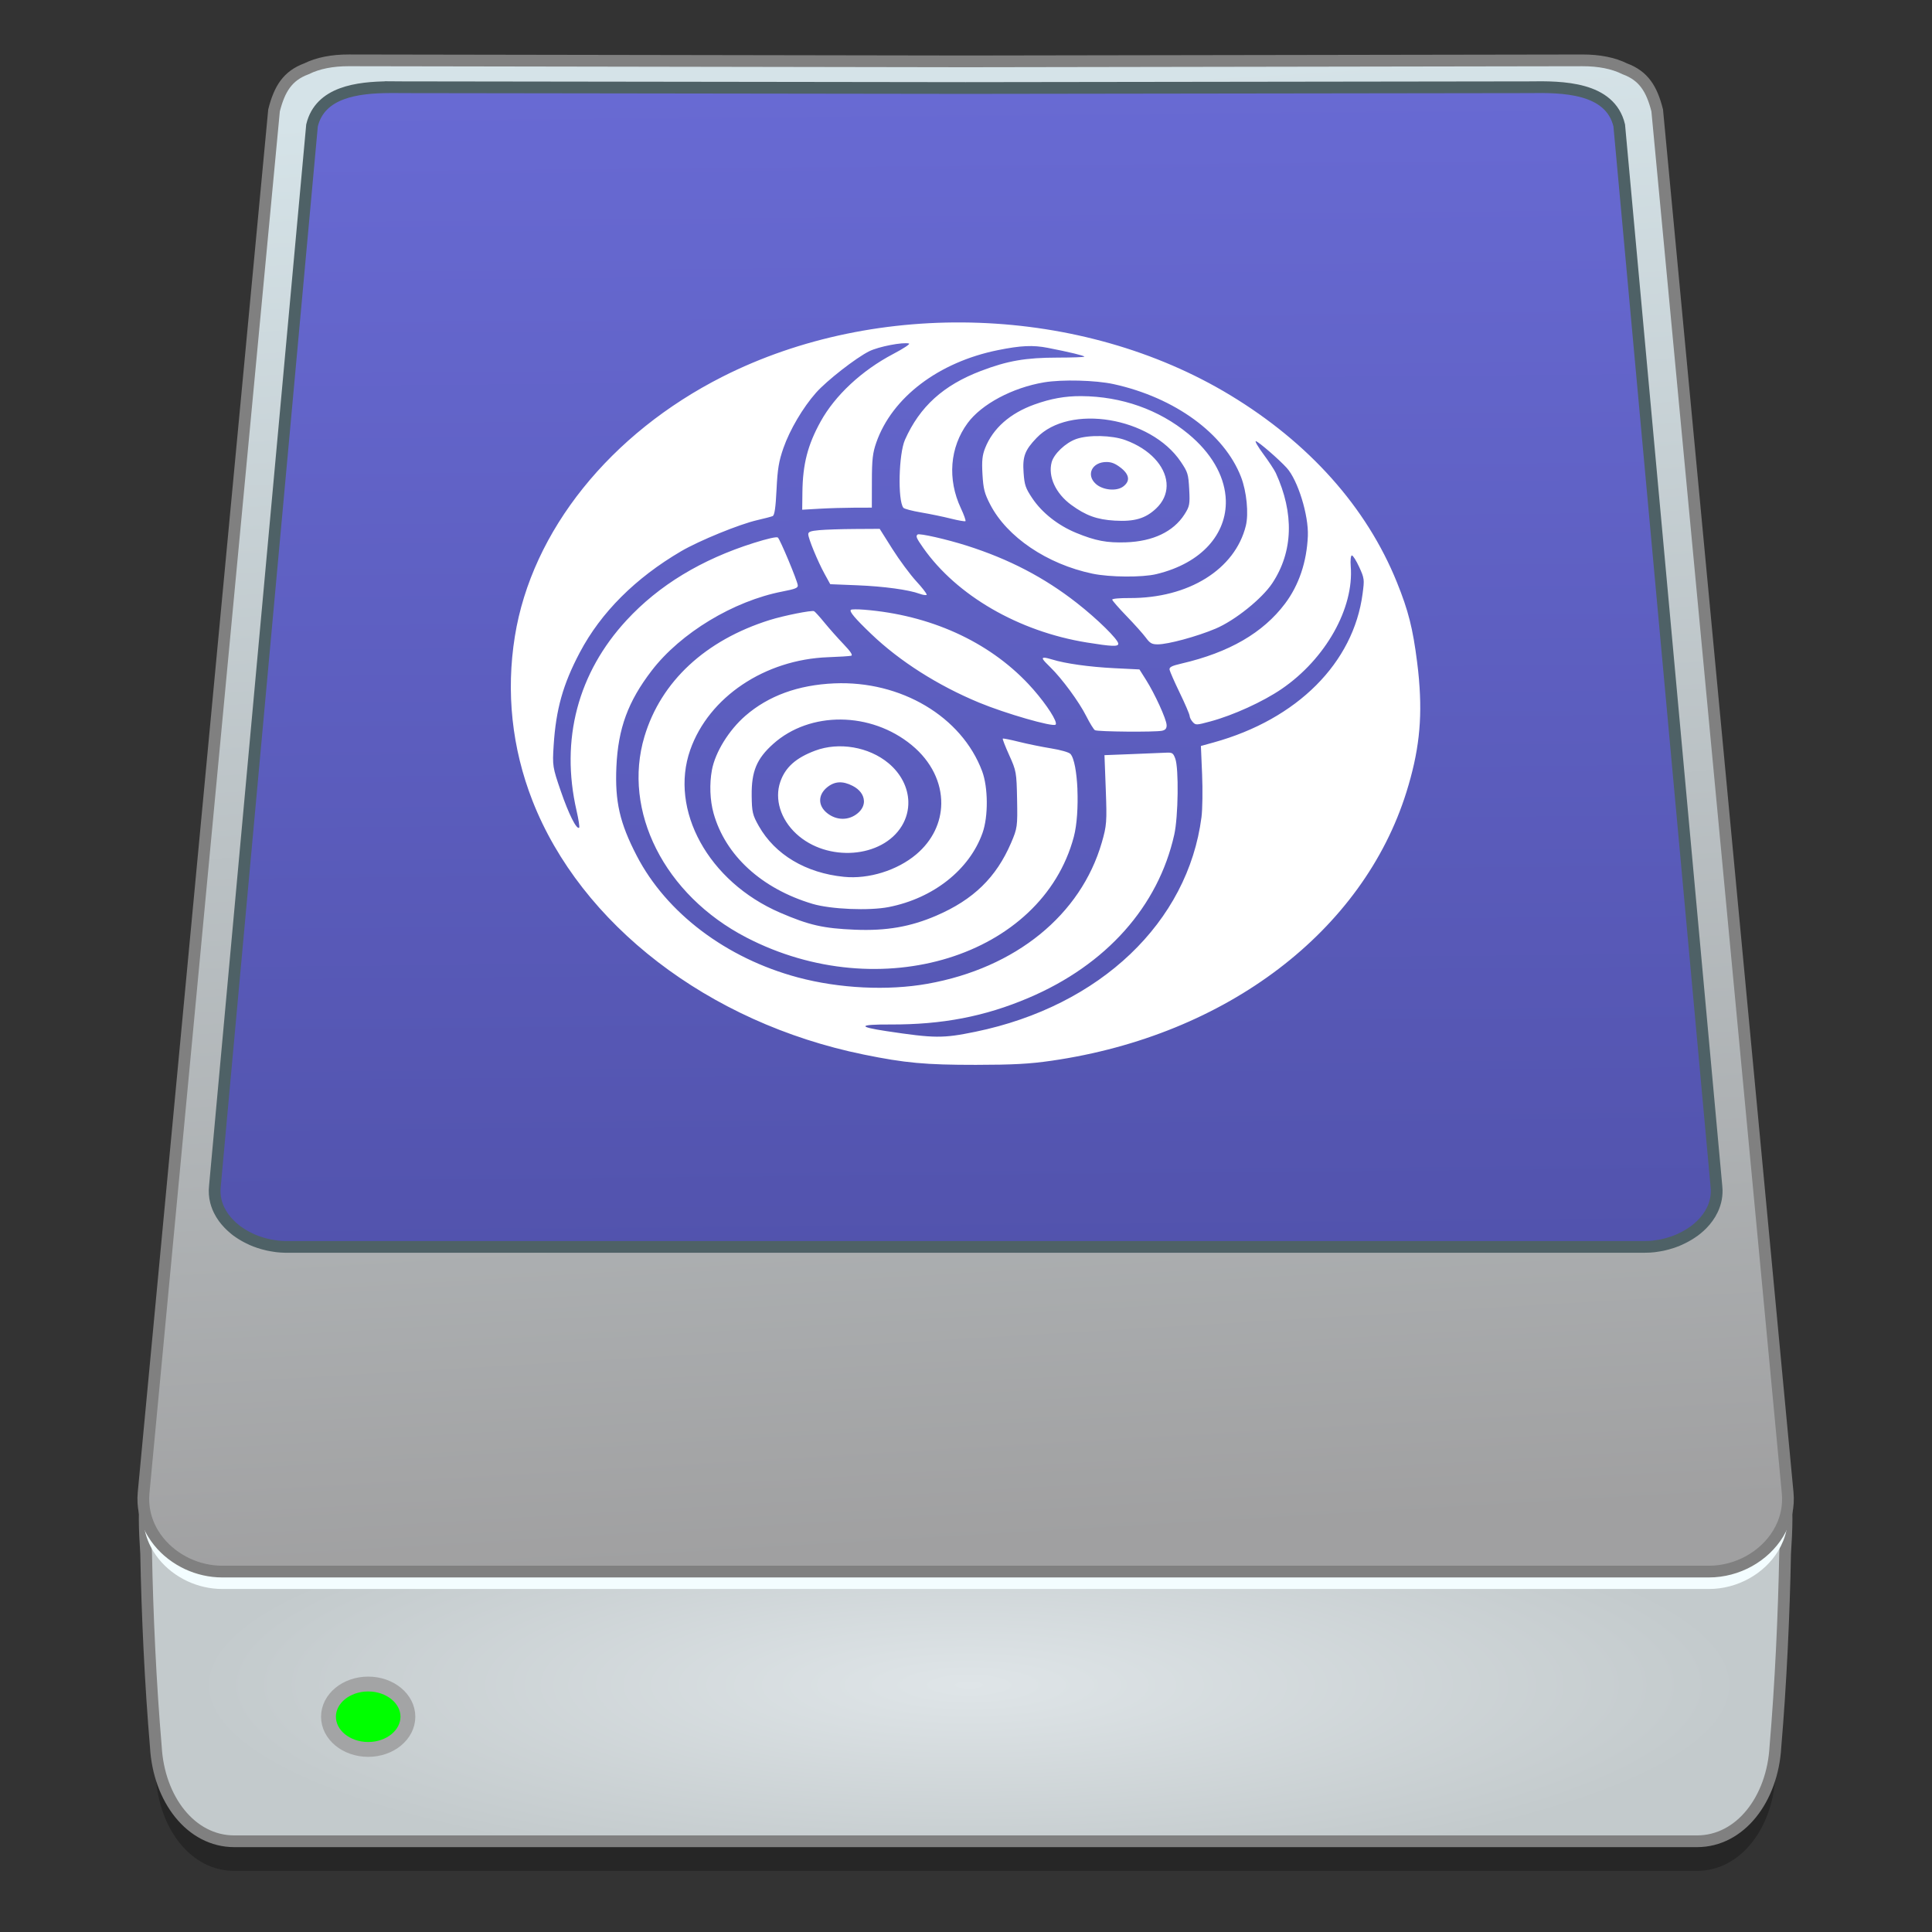 <?xml version="1.0" encoding="UTF-8" standalone="no"?>
<svg
   xmlns:osb="http://www.openswatchbook.org/uri/2009/osb"
   xmlns:dc="http://purl.org/dc/elements/1.1/"
   xmlns:cc="http://creativecommons.org/ns#"
   xmlns:rdf="http://www.w3.org/1999/02/22-rdf-syntax-ns#"
   xmlns:svg="http://www.w3.org/2000/svg"
   xmlns="http://www.w3.org/2000/svg"
   xmlns:xlink="http://www.w3.org/1999/xlink"
   xmlns:sodipodi="http://sodipodi.sourceforge.net/DTD/sodipodi-0.dtd"
   xmlns:inkscape="http://www.inkscape.org/namespaces/inkscape"
   width="128"
   height="128"
   viewBox="0 0 128 128"
   version="1.1"
   id="svg340"
   sodipodi:docname="network-server.svg"
   inkscape:version="0.92.4 (5da689c313, 2019-01-14)">
  <rect x="0" y="0" width="128" height="128" fill="#333333" stroke="none"/>
  <sodipodi:namedview
     pagecolor="#ffffff"
     bordercolor="#666666"
     borderopacity="1"
     objecttolerance="10"
     gridtolerance="10"
     guidetolerance="10"
     inkscape:pageopacity="0"
     inkscape:pageshadow="2"
     inkscape:window-width="1600"
     inkscape:window-height="838"
     id="namedview342"
     showgrid="false"
     inkscape:zoom="0.92187498"
     inkscape:cx="338.50708"
     inkscape:cy="67.662907"
     inkscape:window-x="-8"
     inkscape:window-y="-8"
     inkscape:window-maximized="1"
     inkscape:current-layer="svg340" />
  <defs
     id="defs205">
    <linearGradient
       id="linearGradient2245"
       inkscape:collect="always">
      <stop
         id="stop2241"
         offset="0"
         style="stop-color:#686ad3;stop-opacity:1" />
      <stop
         id="stop2243"
         offset="1"
         style="stop-color:#5253ad;stop-opacity:1" />
    </linearGradient>
    <linearGradient
       id="linearGradient5420"
       inkscape:collect="always">
      <stop
         id="stop5416"
         offset="0"
         style="stop-color:#d5e3e8;stop-opacity:1" />
      <stop
         id="stop5418"
         offset="1"
         style="stop-color:#a0a0a1;stop-opacity:1" />
    </linearGradient>
    <linearGradient
       id="linearGradient5408"
       inkscape:collect="always">
      <stop
         id="stop5404"
         offset="0"
         style="stop-color:#dfe5e8;stop-opacity:1" />
      <stop
         id="stop5406"
         offset="1"
         style="stop-color:#c3cacc;stop-opacity:1" />
    </linearGradient>
    <linearGradient
       osb:paint="solid"
       id="linearGradient6987">
      <stop
         id="stop6985"
         offset="0"
         style="stop-color:#77d2fb;stop-opacity:1;" />
    </linearGradient>
    <radialGradient
       gradientUnits="userSpaceOnUse"
       gradientTransform="matrix(0.645,0,0,0.161,-265.065,45.454)"
       r="74.884"
       fy="372.055"
       fx="502.621"
       cy="372.055"
       cx="502.621"
       id="radialGradient5414"
       xlink:href="#linearGradient5408"
       inkscape:collect="always" />
    <linearGradient
       gradientTransform="matrix(0.684,0,0,0.684,-284.844,-142.19)"
       gradientUnits="userSpaceOnUse"
       y2="349.103"
       x2="504.38"
       y1="216.144"
       x1="496.552"
       id="linearGradient5422"
       xlink:href="#linearGradient5420"
       inkscape:collect="always" />
    <linearGradient
       y2="324.152"
       x2="502.798"
       y1="216.43"
       x1="501.827"
       gradientTransform="matrix(0.672,0,0,0.672,-279.603,-139.58)"
       gradientUnits="userSpaceOnUse"
       id="linearGradient5448"
       xlink:href="#linearGradient2245"
       inkscape:collect="always" />
    <linearGradient
       osb:paint="solid"
       id="linearGradient6088">
      <stop
         id="stop6086"
         offset="0"
         style="stop-color:#51b3e3;stop-opacity:1;" />
    </linearGradient>
    <linearGradient
       inkscape:collect="always"
       id="linearGradient6756">
      <stop
         style="stop-color:#51b2e3;stop-opacity:1"
         offset="0"
         id="stop6752" />
      <stop
         style="stop-color:#5bbeea;stop-opacity:1"
         offset="1"
         id="stop6754" />
    </linearGradient>
    <linearGradient
       gradientTransform="matrix(0.947,0,-0.039,0.944,207.662,-368.131)"
       gradientUnits="userSpaceOnUse"
       y2="265.511"
       x2="65.003"
       y1="207.38"
       x1="65.337"
       id="linearGradient6750"
       xlink:href="#linearGradient6756"
       inkscape:collect="always" />
  </defs>
  <g
     transform="matrix(0.215,0,0,0.2,-259.508,-55.137)"
     id="g1485" />
  <g
     transform="matrix(0.215,0,0,0.2,-259.508,-55.137)"
     id="g1487" />
  <g
     transform="matrix(0.215,0,0,0.2,-259.508,-55.137)"
     id="g1489" />
  <g
     transform="matrix(0.215,0,0,0.2,-259.508,-55.137)"
     id="g1491" />
  <g
     transform="matrix(0.215,0,0,0.2,-259.508,-55.137)"
     id="g1493" />
  <g
     transform="matrix(0.215,0,0,0.2,-259.508,-55.137)"
     id="g1495" />
  <g
     transform="matrix(0.215,0,0,0.2,-259.508,-55.137)"
     id="g1497" />
  <g
     transform="matrix(0.215,0,0,0.2,-259.508,-55.137)"
     id="g1499" />
  <g
     transform="matrix(0.215,0,0,0.2,-259.508,-55.137)"
     id="g1501" />
  <g
     transform="matrix(0.215,0,0,0.2,-259.508,-55.137)"
     id="g1503" />
  <g
     transform="matrix(0.215,0,0,0.2,-259.508,-55.137)"
     id="g1505" />
  <g
     transform="matrix(0.215,0,0,0.2,-259.508,-55.137)"
     id="g1507" />
  <g
     transform="matrix(0.215,0,0,0.2,-259.508,-55.137)"
     id="g1509" />
  <g
     transform="matrix(0.215,0,0,0.2,-259.508,-55.137)"
     id="g1511" />
  <g
     transform="matrix(0.215,0,0,0.2,-259.508,-55.137)"
     id="g1513" />
  <g
     style="stroke-width:4.084"
     inkscape:transform-center-y="-9.4924686"
     inkscape:transform-center-x="5.4653607"
     inkscape:label="Capa 1"
     id="layer1-4-3"
     transform="matrix(2.152,0,0,2.157,-1145.474,-1153.931)">
    <g
       style="stroke-width:4.084"
       id="layer1-3-65-9"
       inkscape:label="Capa 1"
       transform="translate(0.42,0.035)" />
  </g>
  <g
     style="stroke-width:4.084"
     inkscape:transform-center-y="-9.4924686"
     inkscape:transform-center-x="5.4653607"
     inkscape:label="Capa 1"
     id="layer1-4"
     transform="matrix(2.152,0,0,2.157,-1145.474,-1153.83)">
    <g
       style="stroke-width:4.084"
       id="layer1-3-65"
       inkscape:label="Capa 1"
       transform="translate(0.42,0.035)" />
  </g>
  <circle
     style="fill:url(#c);stroke-width:1.062"
     cx="-328.668"
     cy="33.289"
     r="0"
     id="circle1645" />
  <circle
     style="fill:url(#b);stroke-width:1.062"
     cx="-399.105"
     cy="33.379"
     r="0"
     id="circle1647" />
  <g
     style="stroke-width:4.084"
     inkscape:transform-center-y="-9.4924686"
     inkscape:transform-center-x="5.4653607"
     inkscape:label="Capa 1"
     id="layer1-4-3-3"
     transform="matrix(2.152,0,0,2.157,-950.327,-1153.931)">
    <g
       style="stroke-width:4.084"
       id="layer1-3-65-9-90"
       inkscape:label="Capa 1"
       transform="translate(0.42,0.035)" />
  </g>
  <g
     style="stroke-width:4.084"
     inkscape:transform-center-y="-9.4924686"
     inkscape:transform-center-x="5.4653607"
     inkscape:label="Capa 1"
     id="layer1-4-5"
     transform="matrix(2.152,0,0,2.157,-950.327,-1153.83)">
    <g
       style="stroke-width:4.084"
       id="layer1-3-65-22"
       inkscape:label="Capa 1"
       transform="translate(0.42,0.035)" />
  </g>
  <g
     style="stroke-width:4.084"
     inkscape:transform-center-y="-9.4924686"
     inkscape:transform-center-x="5.4653607"
     inkscape:label="Capa 1"
     id="layer1-4-3-2"
     transform="matrix(2.053,0,0,2.058,-1088.403,-1076.027)">
    <g
       style="stroke-width:4.084"
       id="layer1-3-65-9-9"
       inkscape:label="Capa 1"
       transform="translate(0.42,0.035)" />
  </g>
  <g
     style="stroke-width:4.084"
     inkscape:transform-center-y="-9.4924686"
     inkscape:transform-center-x="5.4653607"
     inkscape:label="Capa 1"
     id="layer1-4-1"
     transform="matrix(2.053,0,0,2.058,-1088.403,-1075.931)">
    <g
       style="stroke-width:4.084"
       id="layer1-3-65-2"
       inkscape:label="Capa 1"
       transform="translate(0.42,0.035)" />
  </g>
  <g
     style="stroke-width:4.084"
     inkscape:transform-center-y="-9.4924686"
     inkscape:transform-center-x="5.4653607"
     inkscape:label="Capa 1"
     id="layer1-4-3-90"
     transform="matrix(2.152,0,0,2.157,-961.454,-1153.931)">
    <g
       style="stroke-width:4.084"
       id="layer1-3-65-9-5"
       inkscape:label="Capa 1"
       transform="translate(0.42,0.035)" />
  </g>
  <g
     style="stroke-width:4.084"
     inkscape:transform-center-y="-9.4924686"
     inkscape:transform-center-x="5.4653607"
     inkscape:label="Capa 1"
     id="layer1-4-22"
     transform="matrix(2.152,0,0,2.157,-961.454,-1153.83)">
    <g
       style="stroke-width:4.084"
       id="layer1-3-65-7"
       inkscape:label="Capa 1"
       transform="translate(0.42,0.035)" />
  </g>
  <circle
     style="fill:url(#c);stroke-width:1.062"
     cx="-144.648"
     cy="33.289"
     r="0"
     id="circle1645-3" />
  <circle
     style="fill:url(#b);stroke-width:1.062"
     cx="-215.085"
     cy="33.379"
     r="0"
     id="circle1647-7" />
  <g
     style="stroke-width:4.084"
     inkscape:transform-center-y="-9.4924686"
     inkscape:transform-center-x="5.4653607"
     inkscape:label="Capa 1"
     id="layer1-4-3-3-9"
     transform="matrix(2.152,0,0,2.157,-766.307,-1153.931)">
    <g
       style="stroke-width:4.084"
       id="layer1-3-65-9-90-0"
       inkscape:label="Capa 1"
       transform="translate(0.42,0.035)" />
  </g>
  <g
     style="stroke-width:4.084"
     inkscape:transform-center-y="-9.4924686"
     inkscape:transform-center-x="5.4653607"
     inkscape:label="Capa 1"
     id="layer1-4-5-2"
     transform="matrix(2.152,0,0,2.157,-766.307,-1153.83)">
    <g
       style="stroke-width:4.084"
       id="layer1-3-65-22-3"
       inkscape:label="Capa 1"
       transform="translate(0.42,0.035)" />
  </g>
  <g
     style="stroke-width:4.084"
     inkscape:transform-center-y="-9.4924686"
     inkscape:transform-center-x="5.4653607"
     inkscape:label="Capa 1"
     id="layer1-4-3-2-9"
     transform="matrix(2.053,0,0,2.058,-904.383,-1076.027)">
    <g
       style="stroke-width:4.084"
       id="layer1-3-65-9-9-9"
       inkscape:label="Capa 1"
       transform="translate(0.42,0.035)" />
  </g>
  <g
     style="stroke-width:4.084"
     inkscape:transform-center-y="-9.4924686"
     inkscape:transform-center-x="5.4653607"
     inkscape:label="Capa 1"
     id="layer1-4-1-7"
     transform="matrix(2.053,0,0,2.058,-904.383,-1075.931)">
    <g
       style="stroke-width:4.084"
       id="layer1-3-65-2-0"
       inkscape:label="Capa 1"
       transform="translate(0.42,0.035)" />
  </g>
  <g
     style="stroke-width:4.084"
     inkscape:transform-center-y="-9.4924686"
     inkscape:transform-center-x="5.4653607"
     inkscape:label="Capa 1"
     id="layer1-4-3-9"
     transform="matrix(2.152,0,0,2.157,-781.479,-1163.79)">
    <g
       style="stroke-width:4.084"
       id="layer1-3-65-9-0"
       inkscape:label="Capa 1"
       transform="translate(0.42,0.035)" />
  </g>
  <g
     style="stroke-width:4.084"
     inkscape:transform-center-y="-9.4924686"
     inkscape:transform-center-x="5.4653607"
     inkscape:label="Capa 1"
     id="layer1-4-52"
     transform="matrix(2.152,0,0,2.157,-781.479,-1163.689)">
    <g
       style="stroke-width:4.084"
       id="layer1-3-65-27"
       inkscape:label="Capa 1"
       transform="translate(0.42,0.035)" />
  </g>
  <g
     style="stroke-width:4.084"
     inkscape:transform-center-y="-9.4924686"
     inkscape:transform-center-x="5.4653607"
     inkscape:label="Capa 1"
     id="layer1-4-3-2-2"
     transform="matrix(2.053,0,0,2.058,-919.556,-1085.887)">
    <g
       style="stroke-width:4.084"
       id="layer1-3-65-9-9-3"
       inkscape:label="Capa 1"
       transform="translate(0.42,0.035)" />
  </g>
  <g
     style="stroke-width:4.084"
     inkscape:transform-center-y="-9.4924686"
     inkscape:transform-center-x="5.4653607"
     inkscape:label="Capa 1"
     id="layer1-4-1-9"
     transform="matrix(2.053,0,0,2.058,-919.556,-1085.791)">
    <g
       style="stroke-width:4.084"
       id="layer1-3-65-2-9"
       inkscape:label="Capa 1"
       transform="translate(0.42,0.035)" />
  </g>
  <g
     style="stroke-width:4.084"
     inkscape:transform-center-y="-9.4924686"
     inkscape:transform-center-x="5.4653607"
     inkscape:label="Capa 1"
     id="layer1-4-3-39"
     transform="matrix(2.053,0,0,2.057,-1064.865,-1099.172)">
    <g
       style="stroke-width:4.084"
       id="layer1-3-65-9-05"
       inkscape:label="Capa 1"
       transform="translate(0.42,0.035)" />
  </g>
  <g
     style="stroke-width:4.084"
     inkscape:transform-center-y="-9.4924686"
     inkscape:transform-center-x="5.4653607"
     inkscape:label="Capa 1"
     id="layer1-4-2"
     transform="matrix(2.053,0,0,2.057,-1064.865,-1099.076)">
    <g
       style="stroke-width:4.084"
       id="layer1-3-65-273"
       inkscape:label="Capa 1"
       transform="translate(0.42,0.035)" />
  </g>
  <g
     transform="matrix(1.062,0,0,1.062,195.784,-317.572)"
     style="opacity:1"
     id="g1068" />
  <g
     style="stroke-width:4.084"
     inkscape:transform-center-y="-9.4924686"
     inkscape:transform-center-x="5.4653607"
     inkscape:label="Capa 1"
     id="layer1-4-9-22"
     transform="matrix(2.05,0,0,2.055,-1450.396,-1164.442)">
    <g
       style="stroke-width:4.084"
       id="layer1-3-65-0-7"
       inkscape:label="Capa 1"
       transform="translate(0.42,0.035)" />
  </g>
  <g
     style="stroke-width:4.084"
     inkscape:transform-center-y="-9.4924686"
     inkscape:transform-center-x="5.4653607"
     inkscape:label="Capa 1"
     id="layer1-4-3-1"
     transform="matrix(2.05,0,0,2.055,-1450.396,-1164.347)">
    <g
       style="stroke-width:4.084"
       id="layer1-3-65-7-4"
       inkscape:label="Capa 1"
       transform="translate(0.42,0.035)" />
  </g>
  <g
     style="stroke-width:4.084"
     inkscape:transform-center-y="-9.4924686"
     inkscape:transform-center-x="5.4653607"
     inkscape:label="Capa 1"
     id="layer1-4-9-2"
     transform="matrix(2.05,0,0,2.055,-1575.655,-1331.171)">
    <g
       style="stroke-width:4.084"
       id="layer1-3-65-0-2"
       inkscape:label="Capa 1"
       transform="translate(0.42,0.035)" />
  </g>
  <g
     style="stroke-width:4.084"
     inkscape:transform-center-y="-9.4924686"
     inkscape:transform-center-x="5.4653607"
     inkscape:label="Capa 1"
     id="layer1-4-7"
     transform="matrix(2.05,0,0,2.055,-1575.655,-1331.075)">
    <g
       style="stroke-width:4.084"
       id="layer1-3-65-3"
       inkscape:label="Capa 1"
       transform="translate(0.42,0.035)" />
  </g>
  <g
     style="stroke-width:4.084"
     inkscape:transform-center-y="-9.4924686"
     inkscape:transform-center-x="5.4653607"
     inkscape:label="Capa 1"
     id="layer1-4-9"
     transform="matrix(2.05,0,0,2.055,-1450.396,-1164.442)">
    <g
       style="stroke-width:4.084"
       id="layer1-3-65-0"
       inkscape:label="Capa 1"
       transform="translate(0.42,0.035)" />
  </g>
  <g
     style="stroke-width:4.084"
     inkscape:transform-center-y="-9.4924686"
     inkscape:transform-center-x="5.4653607"
     inkscape:label="Capa 1"
     id="layer1-4-32"
     transform="matrix(2.05,0,0,2.055,-1450.396,-1164.347)">
    <g
       style="stroke-width:4.084"
       id="layer1-3-65-76"
       inkscape:label="Capa 1"
       transform="translate(0.42,0.035)" />
  </g>
  <g
     id="g2254"
     transform="matrix(1.062,0,0,1.062,1.416,-0.25)">
    <path
       inkscape:connector-curvature="0"
       id="path869"
       d="m 20.43,5.844 c -1.031,-0.002 -1.923,0.17 -2.648,0.53 -1.179,0.437 -1.679,1.257 -2.019,2.593 L 7.626,95.209 c -0.04,0.423 -0.014,0.835 0.068,1.227 0.002,0.011 0.007,0.023 0.009,0.034 -0.014,0.8 0.023,1.661 0.081,2.531 0.07,3.766 0.27,8.137 0.605,12.057 0.183,3.258 2.182,5.892 4.894,5.892 h 0.29 6.89 76.596 0.29 6.89 0.29 c 2.712,0 4.713,-2.634 4.896,-5.892 0.335,-3.92 0.535,-8.291 0.605,-12.057 0.058,-0.868 0.095,-1.727 0.081,-2.526 0.003,-0.011 0.006,-0.026 0.009,-0.038 0.083,-0.392 0.108,-0.804 0.068,-1.227 L 102.051,8.967 c -0.34,-1.335 -0.84,-2.155 -2.019,-2.593 -0.725,-0.36 -1.617,-0.532 -2.648,-0.53 l -38.477,0.063 z"
       style="opacity:0.25;fill:#000000;fill-opacity:1;stroke:none;stroke-width:0.732;stroke-miterlimit:4;stroke-dasharray:none;stroke-opacity:1" />
    <path
       inkscape:connector-curvature="0"
       id="rect5373"
       d="m 9.338,91.036 c -1.79,0.31 -1.748,3.215 -1.554,6.118 0.07,3.766 0.271,8.136 0.605,12.056 0.183,3.258 2.183,5.893 4.895,5.893 h 0.29 6.89 76.595 0.29 6.891 0.29 c 2.712,0 4.712,-2.635 4.895,-5.893 0.335,-3.92 0.535,-8.29 0.605,-12.056 0.194,-2.903 0.236,-5.808 -1.554,-6.118 H 101.296 62.497 55.317 16.518 Z"
       style="opacity:1;fill:url(#radialGradient5414);fill-opacity:1;stroke:#808080;stroke-width:0.732;stroke-miterlimit:4;stroke-dasharray:none;stroke-opacity:1" />
    <path
       style="opacity:1;fill:#f3fdff;fill-opacity:1;stroke:none;stroke-width:3.378;stroke-miterlimit:4;stroke-dasharray:none;stroke-opacity:1"
       d="m 20.43,5.086 c -1.031,-0.002 -1.924,0.169 -2.649,0.529 -1.179,0.437 -1.679,1.257 -2.019,2.593 L 7.625,94.45 c -0.04,0.423 -0.014,0.834 0.069,1.227 0.033,0.157 0.075,0.311 0.126,0.461 0.025,0.075 0.053,0.15 0.082,0.223 0.088,0.22 0.195,0.433 0.319,0.635 0.206,0.338 0.456,0.649 0.744,0.927 0.058,0.055 0.116,0.11 0.177,0.163 0.302,0.265 0.638,0.495 0.999,0.684 0.072,0.038 0.145,0.074 0.219,0.109 0.668,0.311 1.412,0.485 2.177,0.485 h 92.739 c 1.786,0 3.454,-0.949 4.317,-2.367 0.123,-0.202 0.23,-0.415 0.319,-0.635 0.029,-0.074 0.057,-0.148 0.082,-0.223 0.051,-0.15 0.093,-0.304 0.126,-0.461 0.083,-0.392 0.109,-0.803 0.069,-1.227 L 102.051,8.208 c -0.34,-1.335 -0.84,-2.155 -2.019,-2.593 -0.725,-0.36 -1.617,-0.531 -2.649,-0.529 l -38.476,0.064 z"
       id="path5490"
       inkscape:connector-curvature="0" />
    <path
       inkscape:connector-curvature="0"
       id="rect5346"
       d="m 20.43,4 c -1.031,-0.002 -1.924,0.169 -2.649,0.529 -1.179,0.437 -1.679,1.257 -2.019,2.593 L 7.625,93.364 c -0.04,0.423 -0.014,0.834 0.069,1.227 0.033,0.157 0.075,0.311 0.126,0.461 0.025,0.075 0.053,0.15 0.082,0.223 0.088,0.22 0.195,0.433 0.319,0.635 0.206,0.338 0.456,0.649 0.744,0.927 0.058,0.055 0.116,0.11 0.177,0.163 0.302,0.265 0.638,0.495 0.999,0.684 0.072,0.038 0.145,0.074 0.219,0.109 0.668,0.311 1.412,0.485 2.177,0.485 h 92.739 c 1.786,0 3.454,-0.949 4.317,-2.367 0.123,-0.203 0.23,-0.415 0.319,-0.635 0.029,-0.074 0.057,-0.148 0.082,-0.223 0.051,-0.151 0.093,-0.305 0.126,-0.461 0.083,-0.392 0.109,-0.803 0.069,-1.227 L 102.051,7.122 c -0.34,-1.335 -0.84,-2.155 -2.019,-2.592 -0.725,-0.36 -1.617,-0.531 -2.649,-0.529 l -38.476,0.063 z"
       style="opacity:1;fill:url(#linearGradient5422);fill-opacity:1;stroke:#808080;stroke-width:0.732;stroke-miterlimit:4;stroke-dasharray:none;stroke-opacity:1" />
    <path
       inkscape:connector-curvature="0"
       id="path5365"
       d="m 22.945,5.674 c -1.983,0.015 -4.312,0.303 -4.813,2.385 L 12.073,74.242 c -0.036,0.325 -0.013,0.64 0.063,0.941 0.03,0.12 0.069,0.238 0.115,0.354 0.023,0.058 0.048,0.115 0.075,0.171 0.081,0.169 0.178,0.332 0.291,0.487 0.048,0.067 0.1,0.132 0.153,0.196 0.016,0.023 0.034,0.038 0.051,0.056 0.038,0.043 0.076,0.087 0.117,0.129 0.022,0.023 0.045,0.044 0.067,0.067 0.039,0.039 0.077,0.076 0.118,0.114 0.021,0.023 0.044,0.038 0.065,0.056 0.036,0.03 0.071,0.063 0.108,0.093 0.009,0.008 0.02,0.015 0.029,0.023 0.013,0.011 0.026,0.023 0.039,0.034 0.031,0.026 0.062,0.049 0.094,0.072 0.016,0.011 0.034,0.026 0.05,0.034 0.034,0.026 0.068,0.047 0.102,0.071 0.038,0.026 0.077,0.052 0.117,0.076 0.037,0.026 0.074,0.046 0.111,0.068 0.04,0.026 0.08,0.047 0.12,0.069 0.039,0.023 0.078,0.042 0.117,0.063 0.041,0.023 0.082,0.042 0.124,0.062 0.04,0.023 0.08,0.039 0.121,0.057 0.017,0.008 0.033,0.019 0.05,0.026 0.047,0.023 0.094,0.039 0.141,0.059 0.009,0.003 0.019,0.008 0.029,0.011 0.01,0.003 0.02,0.011 0.031,0.015 0.076,0.03 0.154,0.058 0.232,0.084 0,0 3.3e-4,0 3.3e-4,0 0.085,0.03 0.172,0.055 0.259,0.08 0.028,0.008 0.057,0.015 0.085,0.023 0.061,0.019 0.123,0.03 0.185,0.046 0.032,0.008 0.064,0.015 0.096,0.023 0.06,0.015 0.12,0.026 0.181,0.034 0.031,0.008 0.062,0.011 0.093,0.015 0.065,0.011 0.131,0.019 0.197,0.03 0.029,0.003 0.057,0.008 0.086,0.011 0.071,0.008 0.143,0.015 0.215,0.019 0.024,0.002 0.047,0.003 0.07,0.003 0.096,0.008 0.192,0.008 0.289,0.008 h 84.695 c 0.097,0 0.193,-0.003 0.289,-0.008 0.024,-0.002 0.047,-0.003 0.07,-0.003 0.072,-0.003 0.143,-0.011 0.215,-0.019 0.029,-0.003 0.057,-0.008 0.086,-0.011 0.066,-0.008 0.132,-0.019 0.197,-0.03 0.031,-0.003 0.062,-0.011 0.093,-0.015 0.061,-0.011 0.121,-0.023 0.181,-0.034 0.032,-0.008 0.064,-0.015 0.096,-0.023 0.064,-0.015 0.127,-0.034 0.19,-0.048 0.026,-0.008 0.053,-0.015 0.08,-0.023 0.088,-0.026 0.175,-0.052 0.261,-0.081 0,0 3.3e-4,0 3.3e-4,0 0.078,-0.03 0.156,-0.055 0.232,-0.084 0.01,-0.003 0.018,-0.008 0.028,-0.011 0.013,-0.008 0.026,-0.011 0.04,-0.019 0.044,-0.019 0.089,-0.038 0.133,-0.055 0.017,-0.008 0.033,-0.019 0.05,-0.026 0.042,-0.019 0.082,-0.039 0.123,-0.058 0.04,-0.023 0.081,-0.039 0.12,-0.06 0.04,-0.023 0.08,-0.042 0.12,-0.065 0.042,-0.026 0.082,-0.046 0.123,-0.07 0.036,-0.023 0.072,-0.043 0.107,-0.066 0.04,-0.026 0.079,-0.051 0.118,-0.077 0.035,-0.026 0.069,-0.047 0.102,-0.071 0.016,-0.011 0.034,-0.026 0.05,-0.034 0.032,-0.026 0.063,-0.048 0.094,-0.072 0.013,-0.011 0.026,-0.023 0.039,-0.03 0.01,-0.008 0.019,-0.015 0.029,-0.023 0.037,-0.03 0.072,-0.062 0.108,-0.093 0.022,-0.019 0.044,-0.038 0.065,-0.056 0.041,-0.038 0.079,-0.075 0.118,-0.113 0.022,-0.023 0.046,-0.044 0.067,-0.067 0.052,-0.054 0.101,-0.109 0.149,-0.164 0.004,-0.008 0.011,-0.011 0.016,-0.019 2.7e-4,-3.4e-4 4.2e-4,-6.8e-4 6.7e-4,-0.002 0.054,-0.065 0.107,-0.132 0.156,-0.199 0.113,-0.155 0.21,-0.318 0.291,-0.487 0.027,-0.056 0.052,-0.113 0.075,-0.171 0.046,-0.116 0.085,-0.234 0.115,-0.354 0.057,-0.226 0.084,-0.46 0.079,-0.699 -0.002,-0.08 -0.008,-0.161 -0.016,-0.242 L 99.682,8.057 c -0.572,-2.379 -3.532,-2.415 -5.635,-2.379 l -35.139,0.048 -35.139,-0.048 c -0.263,-0.003 -0.539,-0.008 -0.823,-0.008 z"
       style="opacity:1;fill:url(#linearGradient5448);fill-opacity:1;stroke:#4e6166;stroke-width:0.732;stroke-miterlimit:4;stroke-dasharray:none;stroke-opacity:1" />
    <ellipse
       ry="2.04"
       rx="2.477"
       cy="107.333"
       cx="21.636"
       id="path5424"
       style="opacity:1;fill:#00ff00;fill-opacity:1;stroke:#a3a4a5;stroke-width:0.926;stroke-linecap:round;stroke-miterlimit:4;stroke-dasharray:none;stroke-opacity:1" />
    <path
       id="path6669"
       style="fill:#ffffff;fill-opacity:1;stroke:none;stroke-width:0.243;stroke-miterlimit:4;stroke-dasharray:none;stroke-opacity:1"
       d="m 87.193,42.654 c -0.03,-0.359 -0.07,-0.729 -0.12,-1.113 C 86.807,39.435 86.526,38.326 85.814,36.565 83.919,31.871 80.324,27.862 75.421,24.893 66.169,19.291 53.433,18.829 43.737,23.737 c -6.972,3.53 -11.889,9.591 -12.951,16.199 -0.556,3.463 -0.189,6.963 1.101,10.258 3.009,7.681 10.945,13.844 20.66,15.829 2.58,0.527 3.855,0.645 6.997,0.643 2.322,-0.003 3.349,-0.057 4.725,-0.257 10.961,-1.586 19.441,-8.12 22.138,-16.763 0.77,-2.466 1.001,-4.459 0.784,-6.993 0,0 6.42e-4,-1.9e-5 6.42e-4,-1.9e-5 m -3.46,-6.286 c 0.029,0.216 -4.04e-4,0.458 -0.06,0.911 -0.566,4.301 -4.066,7.83 -9.295,9.276 0,0 -0.792,0.219 -0.792,0.219 0,0 0.075,1.767 0.075,1.767 0.041,0.979 0.025,2.186 -0.039,2.679 -0.846,6.529 -6.29,11.774 -14.105,13.383 -2.025,0.417 -2.54,0.413 -5.556,-0.041 -1.823,-0.274 -1.734,-0.42 0.248,-0.413 3.247,0.012 5.889,-0.497 8.624,-1.659 4.862,-2.066 8.092,-5.716 9.091,-10.183 0.25,-1.12 0.289,-4.141 0.063,-4.745 -0.133,-0.358 -0.185,-0.389 -0.605,-0.368 -0.252,0.012 -1.213,0.052 -2.135,0.088 0,0 -1.676,0.065 -1.676,0.065 0,0 0.081,2.145 0.081,2.145 0.076,2.015 0.057,2.25 -0.25,3.312 -1.308,4.505 -5.361,7.82 -10.863,8.804 -2.485,0.444 -5.512,0.296 -8.095,-0.395 -4.48,-1.199 -8.204,-4.025 -10.051,-7.586 -1.064,-2.052 -1.366,-3.38 -1.271,-5.552 0.108,-2.4 0.725,-4.077 2.204,-6.004 1.806,-2.352 5.106,-4.342 8.149,-4.932 0.819,-0.159 0.982,-0.225 0.963,-0.393 -0.034,-0.304 -1.105,-2.864 -1.244,-2.976 -0.075,-0.06 -0.645,0.068 -1.494,0.336 -3.274,1.033 -5.927,2.64 -7.945,4.826 -3.027,3.278 -4.14,7.43 -3.118,11.878 0.127,0.553 0.201,1.032 0.162,1.062 -0.162,0.13 -0.652,-0.847 -1.146,-2.285 -0.51,-1.483 -0.525,-1.578 -0.445,-2.847 0.145,-2.258 0.581,-3.811 1.631,-5.798 1.322,-2.503 3.475,-4.647 6.317,-6.314 1.134,-0.665 3.653,-1.693 4.766,-1.946 0.429,-0.098 0.855,-0.209 0.947,-0.248 0.12,-0.051 0.188,-0.515 0.244,-1.662 0.063,-1.288 0.143,-1.763 0.43,-2.586 0.399,-1.14 1.214,-2.522 2.03,-3.445 0.672,-0.76 2.496,-2.182 3.323,-2.592 0.586,-0.29 2.094,-0.582 2.48,-0.481 0.094,0.025 -0.34,0.312 -0.985,0.651 -1.96,1.031 -3.626,2.58 -4.533,4.224 -0.801,1.453 -1.11,2.646 -1.131,4.397 0,0 -0.013,1.096 -0.013,1.096 0,0 1.068,-0.062 1.068,-0.062 0.587,-0.034 1.564,-0.063 2.171,-0.065 0,0 1.105,-0.003 1.105,-0.003 0,0 0.003,-1.65 0.003,-1.65 0.002,-1.356 0.05,-1.77 0.277,-2.417 0.988,-2.817 3.891,-5.011 7.577,-5.757 1.437,-0.291 2.195,-0.326 3.124,-0.144 1.339,0.261 2.274,0.487 2.277,0.548 0.001,0.032 -0.748,0.059 -1.664,0.06 -2.004,0.002 -3.127,0.197 -4.794,0.833 -2.337,0.891 -3.809,2.221 -4.732,4.291 -0.391,0.876 -0.462,3.78 -0.1,4.245 0.051,0.066 0.548,0.197 1.103,0.291 0.556,0.094 1.391,0.267 1.856,0.384 0.465,0.117 0.876,0.188 0.913,0.159 0.037,-0.03 -0.092,-0.393 -0.286,-0.807 -0.85,-1.813 -0.688,-3.798 0.419,-5.307 0.869,-1.185 2.798,-2.212 4.765,-2.544 1.13,-0.19 3.224,-0.137 4.352,0.111 3.806,0.836 6.898,3.08 7.944,5.796 0.348,0.904 0.484,2.285 0.297,3.042 -0.672,2.714 -3.568,4.525 -7.251,4.506 -0.636,-0.003 -1.086,0.038 -1.084,0.1 0.003,0.058 0.405,0.519 0.895,1.026 0.492,0.508 1.032,1.113 1.201,1.342 0.259,0.352 0.375,0.419 0.737,0.421 0.642,0.003 2.453,-0.488 3.619,-0.981 1.202,-0.508 2.891,-1.864 3.533,-2.831 1.306,-1.969 1.375,-4.361 0.219,-6.882 -0.085,-0.184 -0.436,-0.718 -0.781,-1.185 -0.344,-0.466 -0.548,-0.823 -0.455,-0.795 0.198,0.06 1.444,1.14 1.922,1.668 0.69,0.761 1.369,2.948 1.315,4.248 -0.068,1.614 -0.558,3.068 -1.427,4.221 -1.371,1.819 -3.481,3.043 -6.45,3.733 -0.622,0.144 -0.777,0.225 -0.75,0.386 0.021,0.112 0.305,0.761 0.636,1.444 0.333,0.685 0.609,1.332 0.615,1.435 0.005,0.103 0.095,0.278 0.199,0.389 0.182,0.195 0.222,0.194 1.099,-0.043 1.425,-0.384 3.278,-1.229 4.44,-2.023 2.749,-1.877 4.522,-5.047 4.313,-7.649 -0.03,-0.376 0.002,-0.684 0.071,-0.683 0.07,4.49e-4 0.275,0.326 0.457,0.724 0.16,0.349 0.242,0.539 0.269,0.755 0,0 0.002,6.42e-4 0.002,6.42e-4 m -8.609,-5.181 c -0.122,-1.314 -0.88,-2.689 -2.323,-3.881 -1.837,-1.518 -4.166,-2.338 -6.67,-2.356 -1.005,-0.008 -1.908,0.154 -2.934,0.524 -1.518,0.547 -2.577,1.48 -3.068,2.71 -0.181,0.453 -0.217,0.806 -0.169,1.642 0.055,0.917 0.121,1.187 0.486,1.892 1.046,2.02 3.542,3.713 6.373,4.307 1.083,0.227 3.101,0.242 3.987,0.03 2.882,-0.692 4.393,-2.55 4.335,-4.604 -0.003,-0.087 -0.007,-0.175 -0.016,-0.263 0,0 8.3e-5,7.6e-5 8.3e-5,7.6e-5 m -2.268,-0.427 c 0.051,0.943 0.024,1.068 -0.296,1.57 -0.693,1.076 -1.961,1.682 -3.652,1.74 -1.189,0.041 -1.904,-0.096 -3.109,-0.592 -1.128,-0.465 -2.126,-1.253 -2.731,-2.156 -0.421,-0.629 -0.489,-0.825 -0.543,-1.583 -0.074,-1.019 0.073,-1.413 0.81,-2.183 2.047,-2.138 7.118,-1.304 8.996,1.487 0.438,0.652 0.473,0.765 0.525,1.717 0,0 0,0 0,0 M 71.438,30.348 c -0.095,-1.037 -1.029,-2.095 -2.561,-2.656 -0.844,-0.309 -2.307,-0.341 -3.077,-0.067 -0.662,0.236 -1.39,0.928 -1.528,1.453 -0.232,0.889 0.252,1.943 1.222,2.653 0.913,0.668 1.61,0.92 2.721,0.984 1.225,0.07 1.908,-0.13 2.57,-0.752 0.442,-0.415 0.652,-0.905 0.661,-1.407 5.27e-4,-0.069 -0.003,-0.138 -0.007,-0.207 0,0 -5.4e-4,-5.1e-5 -5.4e-4,-5.1e-5 m 0.006,15.111 c -0.018,-0.374 -0.735,-1.943 -1.282,-2.808 0,0 -0.413,-0.654 -0.413,-0.654 0,0 -1.59,-0.079 -1.59,-0.079 -1.526,-0.076 -3.044,-0.289 -3.834,-0.536 -0.205,-0.064 -0.428,-0.117 -0.496,-0.117 -0.205,-6.41e-4 -0.142,0.104 0.36,0.593 0.727,0.708 1.793,2.157 2.242,3.05 0.221,0.438 0.465,0.834 0.543,0.879 0.169,0.098 3.762,0.128 4.187,0.035 0.215,-0.047 0.294,-0.148 0.284,-0.363 0,0 -3.98e-4,-6.43e-4 -3.98e-4,-6.43e-4 m -2.413,-15.432 c 0.031,0.198 -0.067,0.385 -0.289,0.555 -0.413,0.316 -1.273,0.237 -1.713,-0.158 -0.632,-0.567 -0.234,-1.372 0.672,-1.367 0.308,0.002 0.541,0.096 0.87,0.349 0.277,0.213 0.431,0.423 0.46,0.621 0,0 -8.3e-5,4.6e-5 -8.3e-5,4.6e-5 m -0.601,10.366 c -0.011,-0.269 -1.3,-1.536 -2.587,-2.543 -2.036,-1.594 -4.226,-2.733 -6.862,-3.573 -1.244,-0.396 -2.961,-0.786 -3.072,-0.697 -0.128,0.102 -0.076,0.224 0.35,0.832 2.081,2.967 5.944,5.214 10.196,5.903 1.56,0.253 1.982,0.27 1.974,0.079 0,0 -3.8e-5,-9e-5 -3.8e-5,-9e-5 m -2.547,9.083 c -0.046,-1.037 -0.198,-1.949 -0.44,-2.21 -0.094,-0.101 -0.609,-0.248 -1.203,-0.344 -0.571,-0.092 -1.473,-0.276 -2.004,-0.409 -0.531,-0.133 -0.986,-0.223 -1.012,-0.201 -0.027,0.022 0.156,0.489 0.404,1.039 0.439,0.97 0.456,1.065 0.489,2.751 0.031,1.698 0.018,1.796 -0.376,2.718 -0.925,2.151 -2.346,3.539 -4.663,4.537 -1.618,0.697 -3.12,0.957 -5.074,0.877 -1.974,-0.081 -2.861,-0.282 -4.668,-1.062 -4.486,-1.934 -6.924,-6.415 -5.61,-10.154 1.16,-3.303 4.661,-5.64 8.603,-5.784 0.692,-0.024 1.339,-0.066 1.436,-0.091 0.12,-0.031 -0.034,-0.264 -0.472,-0.722 -0.356,-0.371 -0.891,-0.974 -1.19,-1.34 -0.298,-0.365 -0.59,-0.688 -0.65,-0.718 -0.143,-0.073 -1.883,0.274 -2.766,0.55 -4.004,1.256 -6.786,3.826 -7.817,7.271 -1.386,4.629 1.23,9.88 6.365,12.538 8.355,4.325 18.427,1.17 20.42,-6.277 0.203,-0.756 0.269,-1.927 0.225,-2.97 0,0 2.35e-4,-1.35e-4 2.35e-4,-1.35e-4 M 64.536,45.331 C 64.475,44.958 63.687,43.827 62.823,42.908 60.312,40.237 56.671,38.597 52.571,38.271 c -0.407,-0.032 -0.776,-0.031 -0.821,0.008 -0.119,0.095 0.253,0.537 1.276,1.515 1.77,1.693 4.149,3.208 6.722,4.274 1.644,0.681 4.584,1.529 4.768,1.375 0.023,-0.019 0.03,-0.057 0.02,-0.111 0,0 2.15e-4,-0.001 2.15e-4,-0.001 m -4.309,4.931 c -0.005,-0.706 -0.101,-1.409 -0.288,-1.91 -1.278,-3.419 -5.075,-5.662 -9.222,-5.485 -2.251,0.096 -4.111,0.773 -5.551,2.024 -1.028,0.893 -1.879,2.269 -2.086,3.379 -0.162,0.87 -0.124,1.891 0.102,2.7 0.734,2.626 2.99,4.702 6.172,5.652 1.136,0.339 3.536,0.44 4.758,0.199 2.788,-0.549 5.035,-2.333 5.849,-4.623 0.183,-0.514 0.271,-1.227 0.266,-1.936 0,0 8.2e-5,-5.1e-5 8.2e-5,-5.1e-5 m -2.84,0.114 c -0.015,1.157 -0.533,2.292 -1.566,3.163 -1.182,0.996 -2.965,1.551 -4.501,1.397 -2.386,-0.238 -4.304,-1.385 -5.315,-3.167 -0.39,-0.688 -0.434,-0.875 -0.445,-1.904 -0.016,-1.509 0.311,-2.295 1.336,-3.215 2.297,-2.063 6.102,-2.031 8.653,0.073 1.236,1.019 1.855,2.35 1.838,3.653 0,0 1e-6,1.04e-4 1e-6,1.04e-4 M 56.474,37.318 c -0.032,-0.102 -0.29,-0.435 -0.631,-0.805 -0.389,-0.421 -1.067,-1.336 -1.505,-2.03 0,0 -0.792,-1.256 -0.792,-1.256 0,0 -1.545,0.009 -1.545,0.009 -0.85,0.004 -1.853,0.039 -2.227,0.073 -0.541,0.05 -0.682,0.102 -0.684,0.252 -0.003,0.257 0.587,1.69 1.018,2.475 0,0 0.354,0.644 0.354,0.644 0,0 1.686,0.068 1.686,0.068 1.662,0.067 3.217,0.28 3.897,0.532 0.191,0.071 0.385,0.1 0.429,0.064 0.008,-0.006 0.008,-0.015 0.002,-0.03 0,0 -1.38e-4,0.002 -1.38e-4,0.002 M 55.333,50.236 c -0.025,-0.868 -0.454,-1.736 -1.239,-2.39 -1.222,-1.018 -3.086,-1.337 -4.57,-0.783 -1.205,0.45 -1.867,1.04 -2.18,1.95 -0.369,1.071 0.017,2.329 0.998,3.238 1.928,1.785 5.361,1.526 6.586,-0.493 0.288,-0.476 0.42,-0.999 0.405,-1.522 0,0 0,0 0,0 m -2.769,-0.044 c 0,0 0,0 0,0 0.011,0.274 -0.117,0.552 -0.392,0.78 -0.554,0.461 -1.312,0.458 -1.899,-0.006 -0.583,-0.461 -0.587,-1.133 -0.016,-1.606 0.474,-0.39 0.974,-0.421 1.605,-0.097 0.446,0.229 0.686,0.576 0.699,0.928 0,0 0.003,8.9e-5 0.003,8.9e-5"
       inkscape:connector-curvature="0" />
  </g>
</svg>
